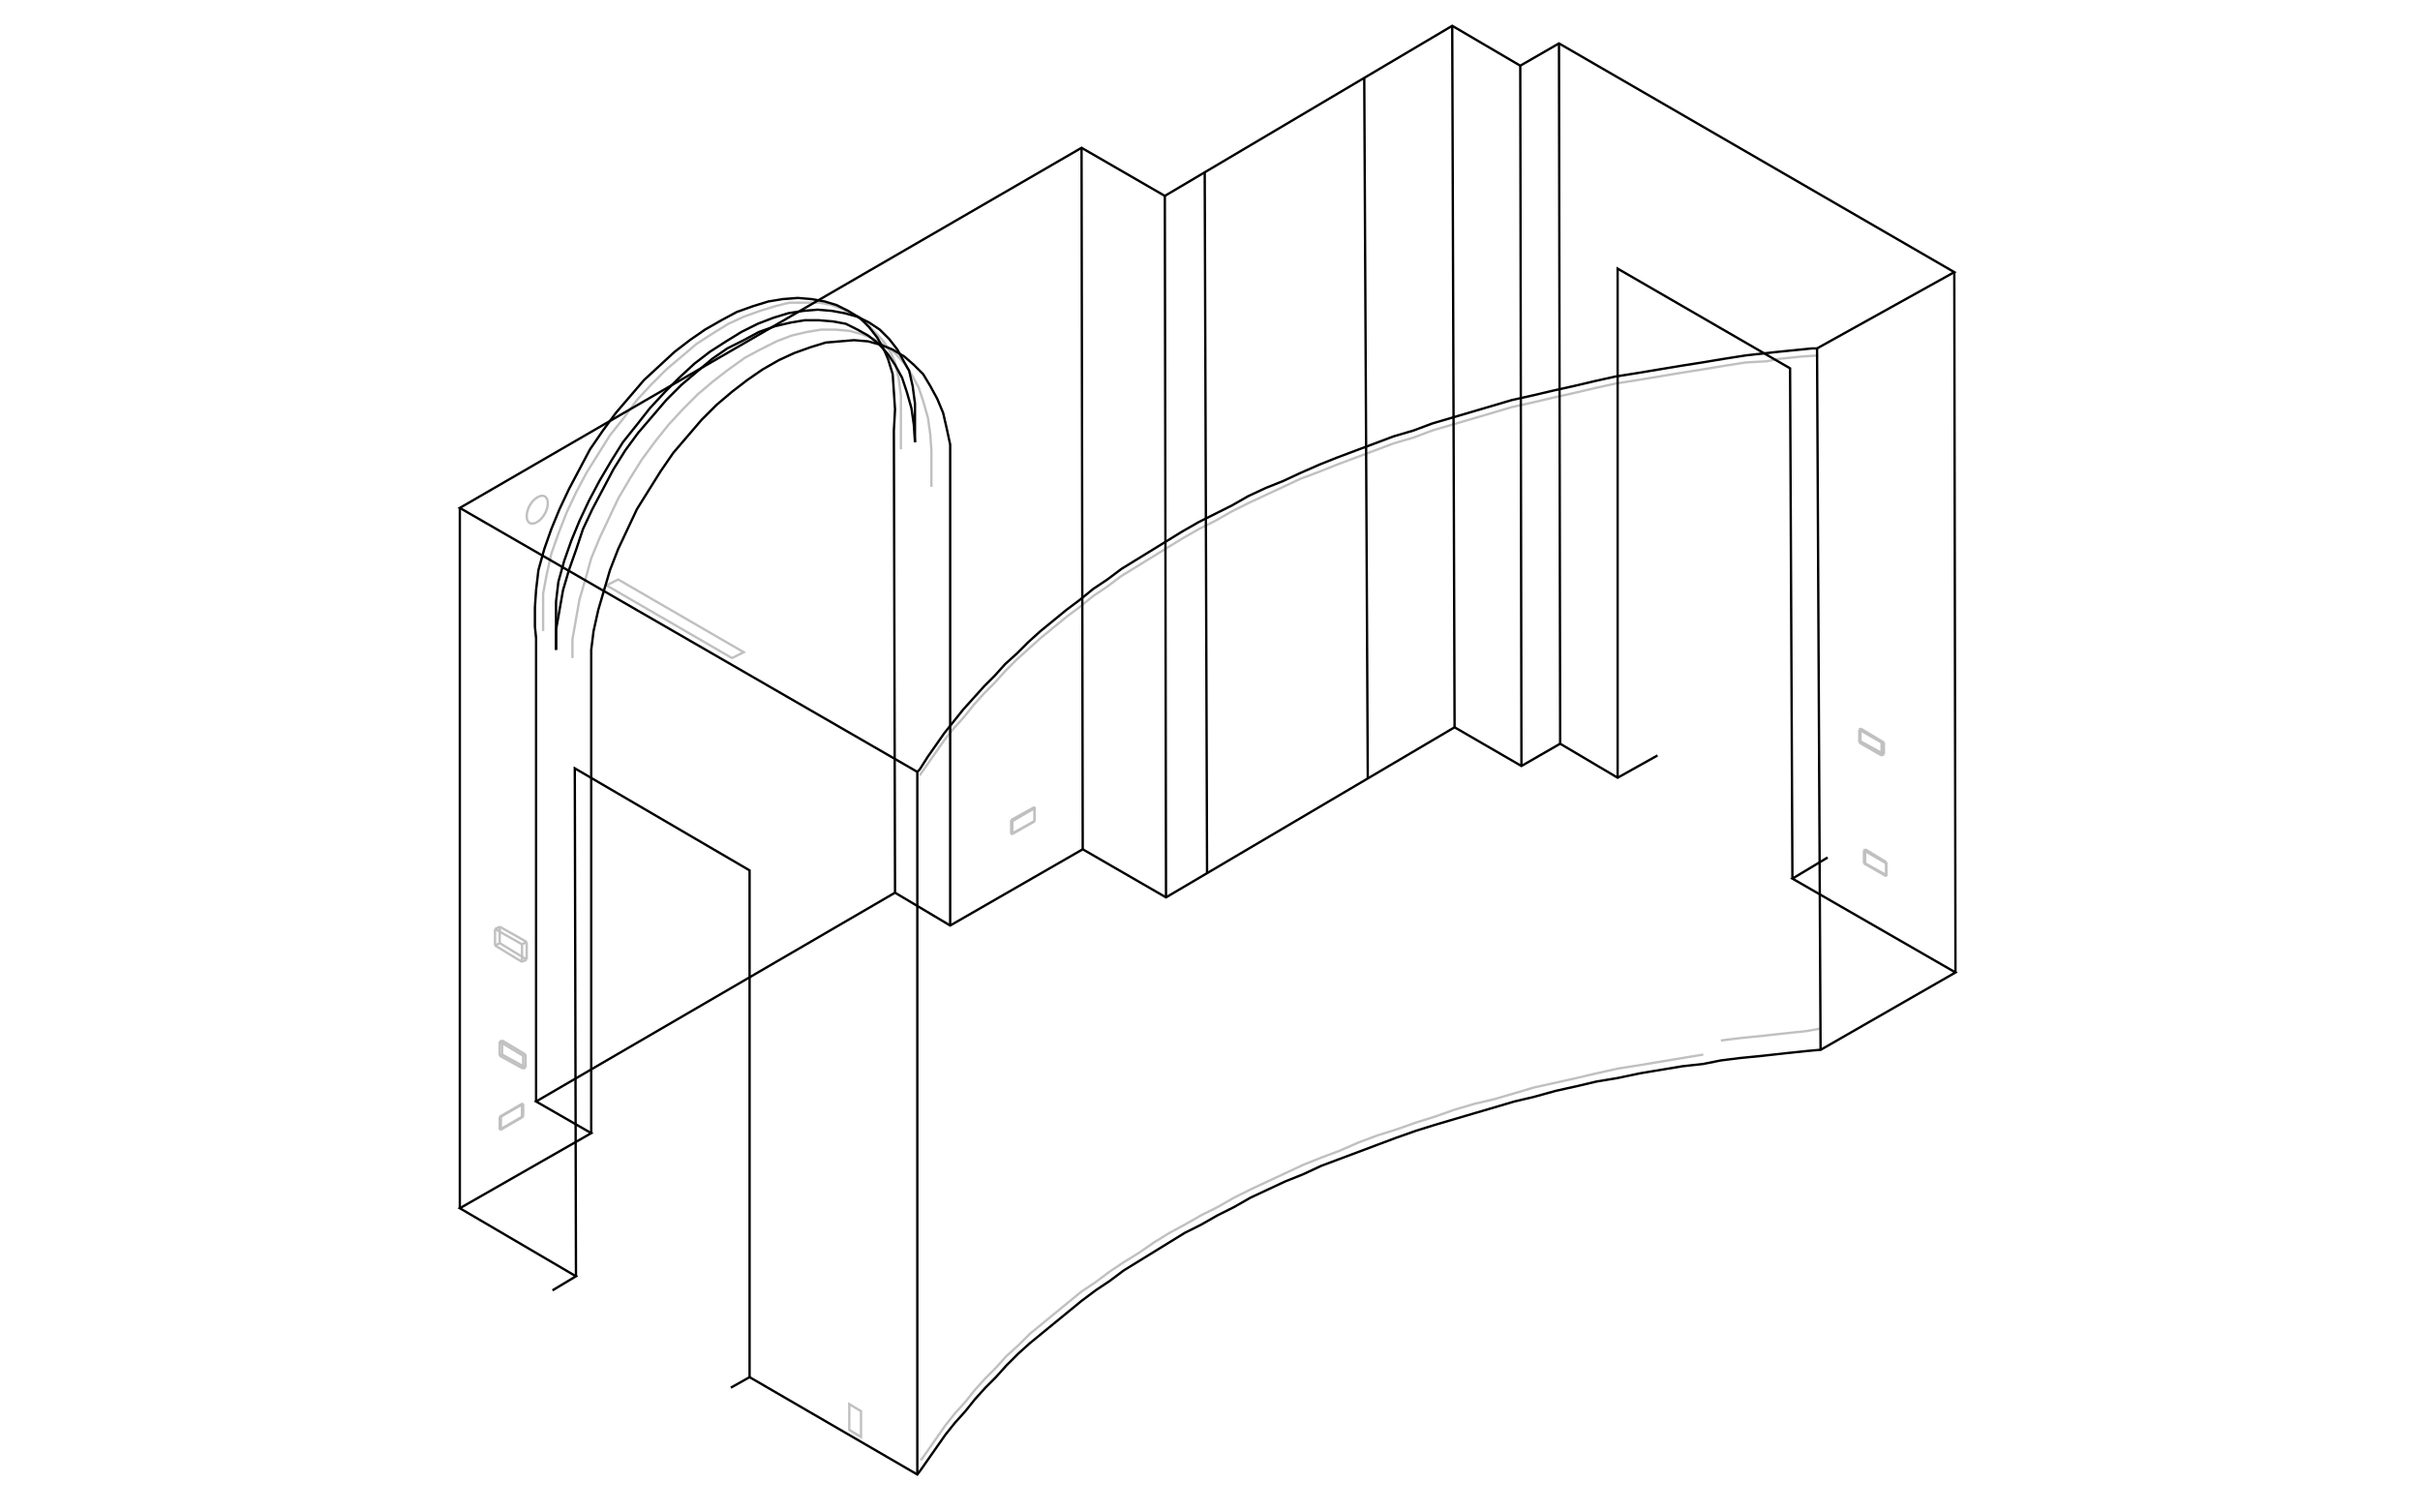 <svg version="1.1" xmlns="http://www.w3.org/2000/svg" xmlns:xlink="http://www.w3.org/1999/xlink" x="0px" y="0px"
    viewBox="0 0 206.3 128.9" style="enable-background:new 0 0 206.3 128.9;" xml:space="preserve">
    <style>
        .st0, .st1 {
        fill: none;
        stroke-width: 0.2;
        }

        .st1 {
            stroke:#000000;
        }
        .st0 {
            stroke:#C0C0C0;
        }
    </style>
    <line class="st0" x1="42.6" y1="90" x2="42.6" y2="88.8"/>
    <line class="st0" x1="42.6" y1="88.8" x2="42.8" y2="88.7"/>
    <line class="st0" x1="42.8" y1="89.9" x2="42.8" y2="88.7"/>
    <line class="st0" x1="42.6" y1="90" x2="42.8" y2="89.9"/>
    <line class="st0" x1="44.6" y1="91.1" x2="42.6" y2="90"/>
    <line class="st0" x1="44.8" y1="91" x2="42.8" y2="89.9"/>
    <line class="st0" x1="44.6" y1="91.1" x2="44.8" y2="91"/>
    <line class="st0" x1="44.6" y1="90" x2="44.6" y2="91.1"/>
    <line class="st0" x1="44.8" y1="89.9" x2="44.8" y2="91"/>
    <line class="st0" x1="44.6" y1="90" x2="44.8" y2="89.9"/>
    <line class="st0" x1="42.6" y1="88.8" x2="44.6" y2="90"/>
    <line class="st0" x1="42.8" y1="88.7" x2="44.8" y2="89.9"/>
    <line class="st0" x1="44.5" y1="82" x2="44.5" y2="80.5"/>
    <line class="st0" x1="44.5" y1="82" x2="44.9" y2="81.8"/>
    <line class="st0" x1="44.9" y1="80.3" x2="44.9" y2="81.8"/>
    <line class="st0" x1="44.5" y1="80.5" x2="44.9" y2="80.3"/>
    <line class="st0" x1="44.5" y1="80.5" x2="42.2" y2="79.2"/>
    <line class="st0" x1="42.6" y1="79" x2="44.9" y2="80.3"/>
    <line class="st0" x1="42.2" y1="79.2" x2="42.6" y2="79"/>
    <line class="st0" x1="42.2" y1="79.2" x2="42.2" y2="80.6"/>
    <line class="st0" x1="42.6" y1="80.4" x2="42.6" y2="79"/>
    <line class="st0" x1="42.2" y1="80.6" x2="42.6" y2="80.4"/>
    <line class="st0" x1="42.2" y1="80.6" x2="44.5" y2="82"/>
    <line class="st0" x1="44.9" y1="81.8" x2="42.6" y2="80.4"/>
    <polygon class="st0" points="51.7,49.9 52.7,49.4 63.4,55.6 62.4,56.1 	"/>
    <path class="st0" d="M44.9,44c0,0.6,0.4,0.8,0.9,0.5c0.5-0.3,0.9-1,0.9-1.6c0-0.6-0.4-0.8-0.9-0.5S44.9,43.4,44.9,44L44.9,44z"/>
    <line class="st0" x1="44.5" y1="94.1" x2="44.5" y2="95.2"/>
    <line class="st0" x1="44.5" y1="94.1" x2="44.6" y2="94.1"/>
    <line class="st0" x1="44.6" y1="95.2" x2="44.6" y2="94.1"/>
    <line class="st0" x1="44.5" y1="95.2" x2="44.6" y2="95.2"/>
    <line class="st0" x1="44.5" y1="95.2" x2="42.6" y2="96.3"/>
    <line class="st0" x1="42.7" y1="96.3" x2="44.6" y2="95.2"/>
    <line class="st0" x1="42.6" y1="96.3" x2="42.7" y2="96.3"/>
    <line class="st0" x1="42.6" y1="96.3" x2="42.6" y2="95.2"/>
    <line class="st0" x1="42.7" y1="95.2" x2="42.7" y2="96.3"/>
    <line class="st0" x1="42.6" y1="95.2" x2="42.7" y2="95.2"/>
    <line class="st0" x1="42.6" y1="95.2" x2="44.5" y2="94.1"/>
    <line class="st0" x1="44.6" y1="94.1" x2="42.7" y2="95.2"/>
    <line class="st0" x1="88.2" y1="70" x2="88.2" y2="68.8"/>
    <line class="st0" x1="88.2" y1="68.8" x2="88.2" y2="68.9"/>
    <line class="st0" x1="88.2" y1="70" x2="88.2" y2="68.9"/>
    <line class="st0" x1="88.2" y1="70" x2="88.2" y2="70"/>
    <line class="st0" x1="86.2" y1="71.1" x2="88.2" y2="70"/>
    <line class="st0" x1="86.3" y1="71.1" x2="88.2" y2="70"/>
    <line class="st0" x1="86.2" y1="71.1" x2="86.3" y2="71.1"/>
    <line class="st0" x1="86.2" y1="69.9" x2="86.2" y2="71.1"/>
    <line class="st0" x1="86.3" y1="70" x2="86.3" y2="71.1"/>
    <line class="st0" x1="86.2" y1="69.9" x2="86.3" y2="70"/>
    <line class="st0" x1="88.2" y1="68.8" x2="86.2" y2="69.9"/>
    <line class="st0" x1="88.2" y1="68.9" x2="86.3" y2="70"/>
    <line class="st0" x1="160.8" y1="73.5" x2="160.8" y2="74.6"/>
    <line class="st0" x1="160.8" y1="73.5" x2="160.8" y2="73.6"/>
    <line class="st0" x1="160.8" y1="74.7" x2="160.8" y2="73.6"/>
    <line class="st0" x1="160.8" y1="74.6" x2="160.8" y2="74.7"/>
    <line class="st0" x1="160.8" y1="74.6" x2="159" y2="73.6"/>
    <line class="st0" x1="158.9" y1="73.6" x2="160.8" y2="74.7"/>
    <line class="st0" x1="159" y1="73.6" x2="158.9" y2="73.6"/>
    <line class="st0" x1="159" y1="73.6" x2="159" y2="72.4"/>
    <line class="st0" x1="158.9" y1="72.5" x2="158.9" y2="73.6"/>
    <line class="st0" x1="159" y1="72.4" x2="158.9" y2="72.5"/>
    <line class="st0" x1="159" y1="72.4" x2="160.8" y2="73.5"/>
    <line class="st0" x1="160.8" y1="73.6" x2="158.9" y2="72.5"/>
    <line class="st0" x1="160.6" y1="63.3" x2="160.6" y2="64.3"/>
    <line class="st0" x1="160.6" y1="63.3" x2="160.4" y2="63.3"/>
    <line class="st0" x1="160.4" y1="64.4" x2="160.4" y2="63.3"/>
    <line class="st0" x1="160.6" y1="64.3" x2="160.4" y2="64.4"/>
    <line class="st0" x1="160.6" y1="64.3" x2="158.6" y2="63.2"/>
    <line class="st0" x1="158.5" y1="63.3" x2="160.4" y2="64.4"/>
    <line class="st0" x1="158.6" y1="63.2" x2="158.5" y2="63.3"/>
    <line class="st0" x1="158.6" y1="63.2" x2="158.6" y2="62.1"/>
    <line class="st0" x1="158.5" y1="62.2" x2="158.5" y2="63.3"/>
    <line class="st0" x1="158.6" y1="62.1" x2="158.5" y2="62.2"/>
    <line class="st0" x1="158.6" y1="62.1" x2="160.6" y2="63.3"/>
    <line class="st0" x1="160.4" y1="63.3" x2="158.5" y2="62.2"/>
    <polygon class="st0" points="72.4,119.7 73.4,120.3 73.4,122.5 72.4,121.9 	"/>
    <polyline class="st0" points="78.4,66.1 79.1,65.1 79.8,64.1 80.5,63.1 81.3,62.1 82.2,61.1 83,60.1 83.9,59.1 84.8,58.2 
        85.7,57.2 86.7,56.2 87.7,55.3 88.7,54.4 89.8,53.5 90.9,52.6 92.1,51.7 93.2,50.8 94.4,50 95.6,49.1 96.9,48.3 98.2,47.5 
        99.5,46.7 100.8,45.9 102.2,45.1 103.6,44.4 105,43.6 106.4,42.9 107.9,42.2 109.4,41.5 110.9,40.8 112.5,40.2 114,39.6 115.6,39 
        117.2,38.4 118.8,37.8 120.5,37.3 122.1,36.7 123.8,36.2 125.5,35.7 127.2,35.2 128.9,34.7 130.7,34.3 132.4,33.9 134.2,33.5 
        135.9,33.1 137.7,32.7 139.6,32.4 141.4,32.1 143.2,31.8 145.1,31.5 146.9,31.2 148.8,30.9 150.6,30.8 151.6,30.6 153.5,30.4 
        155,30.3 	"/>
    <polyline class="st0" points="146.7,88.7 148.3,88.5 150.3,88.3 152.1,88.1 154,87.9 155.1,87.7 	"/>
    <polyline class="st0" points="78.5,124.5 79.2,123.5 79.9,122.5 80.6,121.5 81.4,120.5 82.3,119.5 83.1,118.5 84,117.5 84.9,116.6 
        85.8,115.6 86.8,114.7 87.8,113.7 88.9,112.8 90,111.9 91.1,111 92.2,110.1 93.4,109.3 94.6,108.4 95.8,107.6 97.1,106.8 
        98.4,105.9 99.7,105.1 101,104.4 102.4,103.6 103.8,102.9 105.2,102.1 106.6,101.4 108.1,100.7 109.6,100 111.1,99.3 112.6,98.7 
        114.2,98.1 115.8,97.4 117.4,96.8 119,96.3 120.7,95.7 122.3,95.2 124,94.6 125.7,94.1 127.4,93.7 129.1,93.2 130.8,92.7 
        132.6,92.3 134.4,91.9 136.1,91.5 137.9,91.1 139.8,90.8 141.6,90.5 143.4,90.2 145.2,89.9 	"/>
    <polyline class="st0" points="48.8,56.1 48.8,54.5 49.1,52.8 49.4,51.1 49.9,49.4 50.4,47.6 51.1,45.9 51.9,44.2 52.7,42.5 
        53.7,40.8 54.7,39.2 55.8,37.7 57,36.2 58.2,34.9 59.5,33.6 60.8,32.5 62.1,31.5 63.5,30.5 64.8,29.8 66.2,29.1 67.5,28.6 
        68.8,28.3 70,28.1 71.2,28.1 72.4,28.2 73.5,28.5 74.5,28.9 75.4,29.4 76.3,30.1 77.1,31 77.7,31.9 78.3,33 78.7,34.2 79.1,35.6 
        79.3,37 79.4,38.4 79.4,40 79.4,41.5 	"/>
    <polyline class="st0" points="46.3,53.8 46.3,52.2 46.3,50.6 46.6,49 47,47.2 47.6,45.5 48.3,43.7 49.1,42 50,40.3 51,38.7 
        52,37.1 53.2,35.6 54.3,34.1 55.5,32.8 56.8,31.5 58.1,30.4 59.4,29.3 60.8,28.4 62.1,27.6 63.4,27 64.8,26.5 66.1,26.1 67.3,25.8 
        68.6,25.8 69.8,25.8 70.9,26 71.9,26.4 72.9,26.9 73.8,27.5 74.6,28.3 75.4,29.2 76,30.2 76.3,30.9 76.6,32.2 76.8,33.7 76.8,35.3 
        76.8,36.8 76.8,38.3 	"/>
    <line class="st1" x1="166.6" y1="23.2" x2="166.7" y2="82.9"/>
    <line class="st1" x1="133" y1="63.4" x2="132.9" y2="3.7"/>
    <line class="st1" x1="129.6" y1="5.6" x2="129.7" y2="65.3"/>
    <line class="st1" x1="124" y1="62" x2="123.8" y2="2.2"/>
    <line class="st1" x1="99.4" y1="76.5" x2="99.3" y2="16.7"/>
    <line class="st1" x1="92.2" y1="12.6" x2="92.3" y2="72.4"/>
    <line class="st1" x1="39.2" y1="103" x2="39.2" y2="43.3"/>
    <line class="st1" x1="102.9" y1="74.5" x2="102.7" y2="14.7"/>
    <line class="st1" x1="116.6" y1="66.4" x2="116.3" y2="6.6"/>
    <polyline class="st1" points="47.4,55.4 47.4,53.7 47.7,52 48,50.3 48.5,48.6 49.1,46.9 49.7,45.1 50.5,43.4 51.4,41.7 52.3,40 
        53.3,38.4 54.4,36.9 55.6,35.5 56.8,34.1 58.1,32.8 59.4,31.7 60.7,30.6 62,29.7 63.4,29 64.7,28.3 66.1,27.8 67.4,27.5 68.6,27.3 
        69.8,27.3 71,27.4 72.1,27.6 73.1,28.1 74,28.6 74.9,29.3 75.7,30.2 76.3,31.1 76.9,32.2 77.3,33.4 77.7,34.8 77.9,36.2 78,37.7 	
        "/>
    <polyline class="st1" points="47.4,55.4 47.4,54.4 47.4,52.8 47.4,51.3 47.6,49.6 48.1,47.8 48.7,46.1 49.4,44.4 50.2,42.7 
        51.1,41 52.1,39.3 53.1,37.7 54.3,36.2 55.4,34.8 56.7,33.4 57.9,32.2 59.2,31 60.5,30 61.9,29.1 63.2,28.3 64.6,27.6 65.9,27.1 
        67.2,26.7 68.5,26.5 69.7,26.4 70.9,26.5 72,26.7 73.1,27 74.1,27.5 75,28.1 75.8,28.9 76.5,29.8 77.1,30.9 77.5,31.6 77.8,32.9 
        78,34.4 78,35.9 78,37.7 	"/>
    <line class="st1" x1="154.9" y1="29.7" x2="155.2" y2="89.5"/>
    <line class="st1" x1="78.2" y1="125.7" x2="78.2" y2="65.8"/>
    <polyline class="st1" points="141.3,64.4 137.9,66.3 133,63.4 129.7,65.3 124,62 99.4,76.5 92.3,72.4 81,78.9 76.3,76.1 45.7,93.9 
        50.4,96.6 39.2,103 49.1,108.8 47.1,110 	"/>
    <polyline class="st1" points="62.3,118.3 63.9,117.4 78.2,125.7 78.5,125.3 79.2,124.3 79.9,123.3 80.6,122.3 81.4,121.3 
        82.3,120.3 83.1,119.3 84,118.3 84.9,117.4 85.8,116.4 86.8,115.4 87.8,114.5 88.9,113.6 90,112.7 91.1,111.8 92.2,110.9 93.4,110 
        94.6,109.2 95.8,108.3 97.1,107.5 98.4,106.7 99.7,105.9 101,105.1 102.4,104.4 103.8,103.6 105.2,102.9 106.6,102.1 108.1,101.4 
        109.6,100.7 111.1,100.1 112.6,99.4 114.2,98.8 115.8,98.2 117.4,97.6 119,97 120.7,96.4 122.3,95.9 124,95.4 125.7,94.9 
        127.4,94.4 129.1,93.9 130.8,93.5 132.6,93 134.4,92.6 136.1,92.2 137.9,91.9 139.8,91.5 141.6,91.2 143.4,90.9 145.2,90.7 
        146.7,90.4 148.3,90.2 150.3,90 152.1,89.8 154,89.6 155.1,89.5 155.2,89.5 166.7,82.9 152.8,74.9 155.8,73.1 	"/>
    <polyline class="st1" points="154.9,29.7 166.6,23.2 132.9,3.7 129.6,5.6 123.8,2.2 99.3,16.7 92.2,12.6 39.2,43.3 78.2,65.8 
        78.4,65.6 79.1,64.5 79.8,63.5 80.5,62.5 81.3,61.5 82.1,60.5 83,59.5 83.9,58.5 84.8,57.6 85.7,56.6 86.7,55.7 87.7,54.7 
        88.7,53.8 89.8,52.9 90.9,52 92.1,51.1 93.2,50.2 94.4,49.4 95.6,48.5 96.9,47.7 98.2,46.9 99.5,46.1 100.8,45.3 102.2,44.5 
        103.6,43.8 105,43.1 106.4,42.3 107.9,41.6 109.4,41 110.9,40.3 112.5,39.6 114,39 115.6,38.4 117.2,37.8 118.8,37.2 120.5,36.7 
        122.1,36.1 123.8,35.6 125.5,35.1 127.2,34.6 128.9,34.1 130.7,33.7 132.4,33.3 134.2,32.9 135.9,32.5 137.7,32.1 139.6,31.8 
        141.4,31.5 143.2,31.2 145.1,30.9 146.9,30.6 148.8,30.3 150.6,30.1 151.5,30 153.5,29.8 154.5,29.7 154.9,29.7 	"/>
    <polyline class="st1" points="50.4,96.6 50.4,57.1 50.4,55.4 50.6,53.8 51,52 51.5,50.3 52,48.6 52.7,46.8 53.5,45.1 54.3,43.4 
        55.3,41.8 56.3,40.2 57.4,38.6 58.6,37.2 59.8,35.8 61.1,34.5 62.4,33.4 63.7,32.4 65,31.5 66.4,30.7 67.7,30.1 69.1,29.6 
        70.4,29.2 71.6,29.1 72.8,29 74,29.1 75.1,29.4 76.1,29.8 77.1,30.4 77.9,31.1 78.7,31.9 79.3,32.9 79.9,34 80.4,35.2 80.7,36.5 
        81,37.9 81,39.5 81,78.9 	"/>
    <polyline class="st1" points="76.3,76.1 76.2,36.7 76.3,34.9 76.2,33.4 76.1,31.9 75.7,30.6 75.4,29.9 74.8,28.8 74.1,27.9 
        73.3,27.1 72.3,26.5 71.3,26 70.3,25.7 69.2,25.5 68,25.4 66.7,25.5 65.5,25.7 64.2,26.1 62.8,26.6 61.5,27.3 60.1,28.1 58.8,29 
        57.5,30 56.2,31.2 54.9,32.4 53.7,33.8 52.5,35.2 51.4,36.7 50.3,38.3 49.4,40 48.5,41.7 47.7,43.4 47,45.1 46.4,46.8 45.9,48.6 
        45.7,50.3 45.6,51.8 45.6,53.4 45.7,54.4 45.7,93.9 	"/>
    <polyline class="st1" points="152.8,74.9 152.6,31.4 137.9,22.9 137.9,66.3 	"/>
    <polyline class="st1" points="49.1,108.8 49,65.5 63.9,74.2 63.9,117.4 	"/>
</svg>